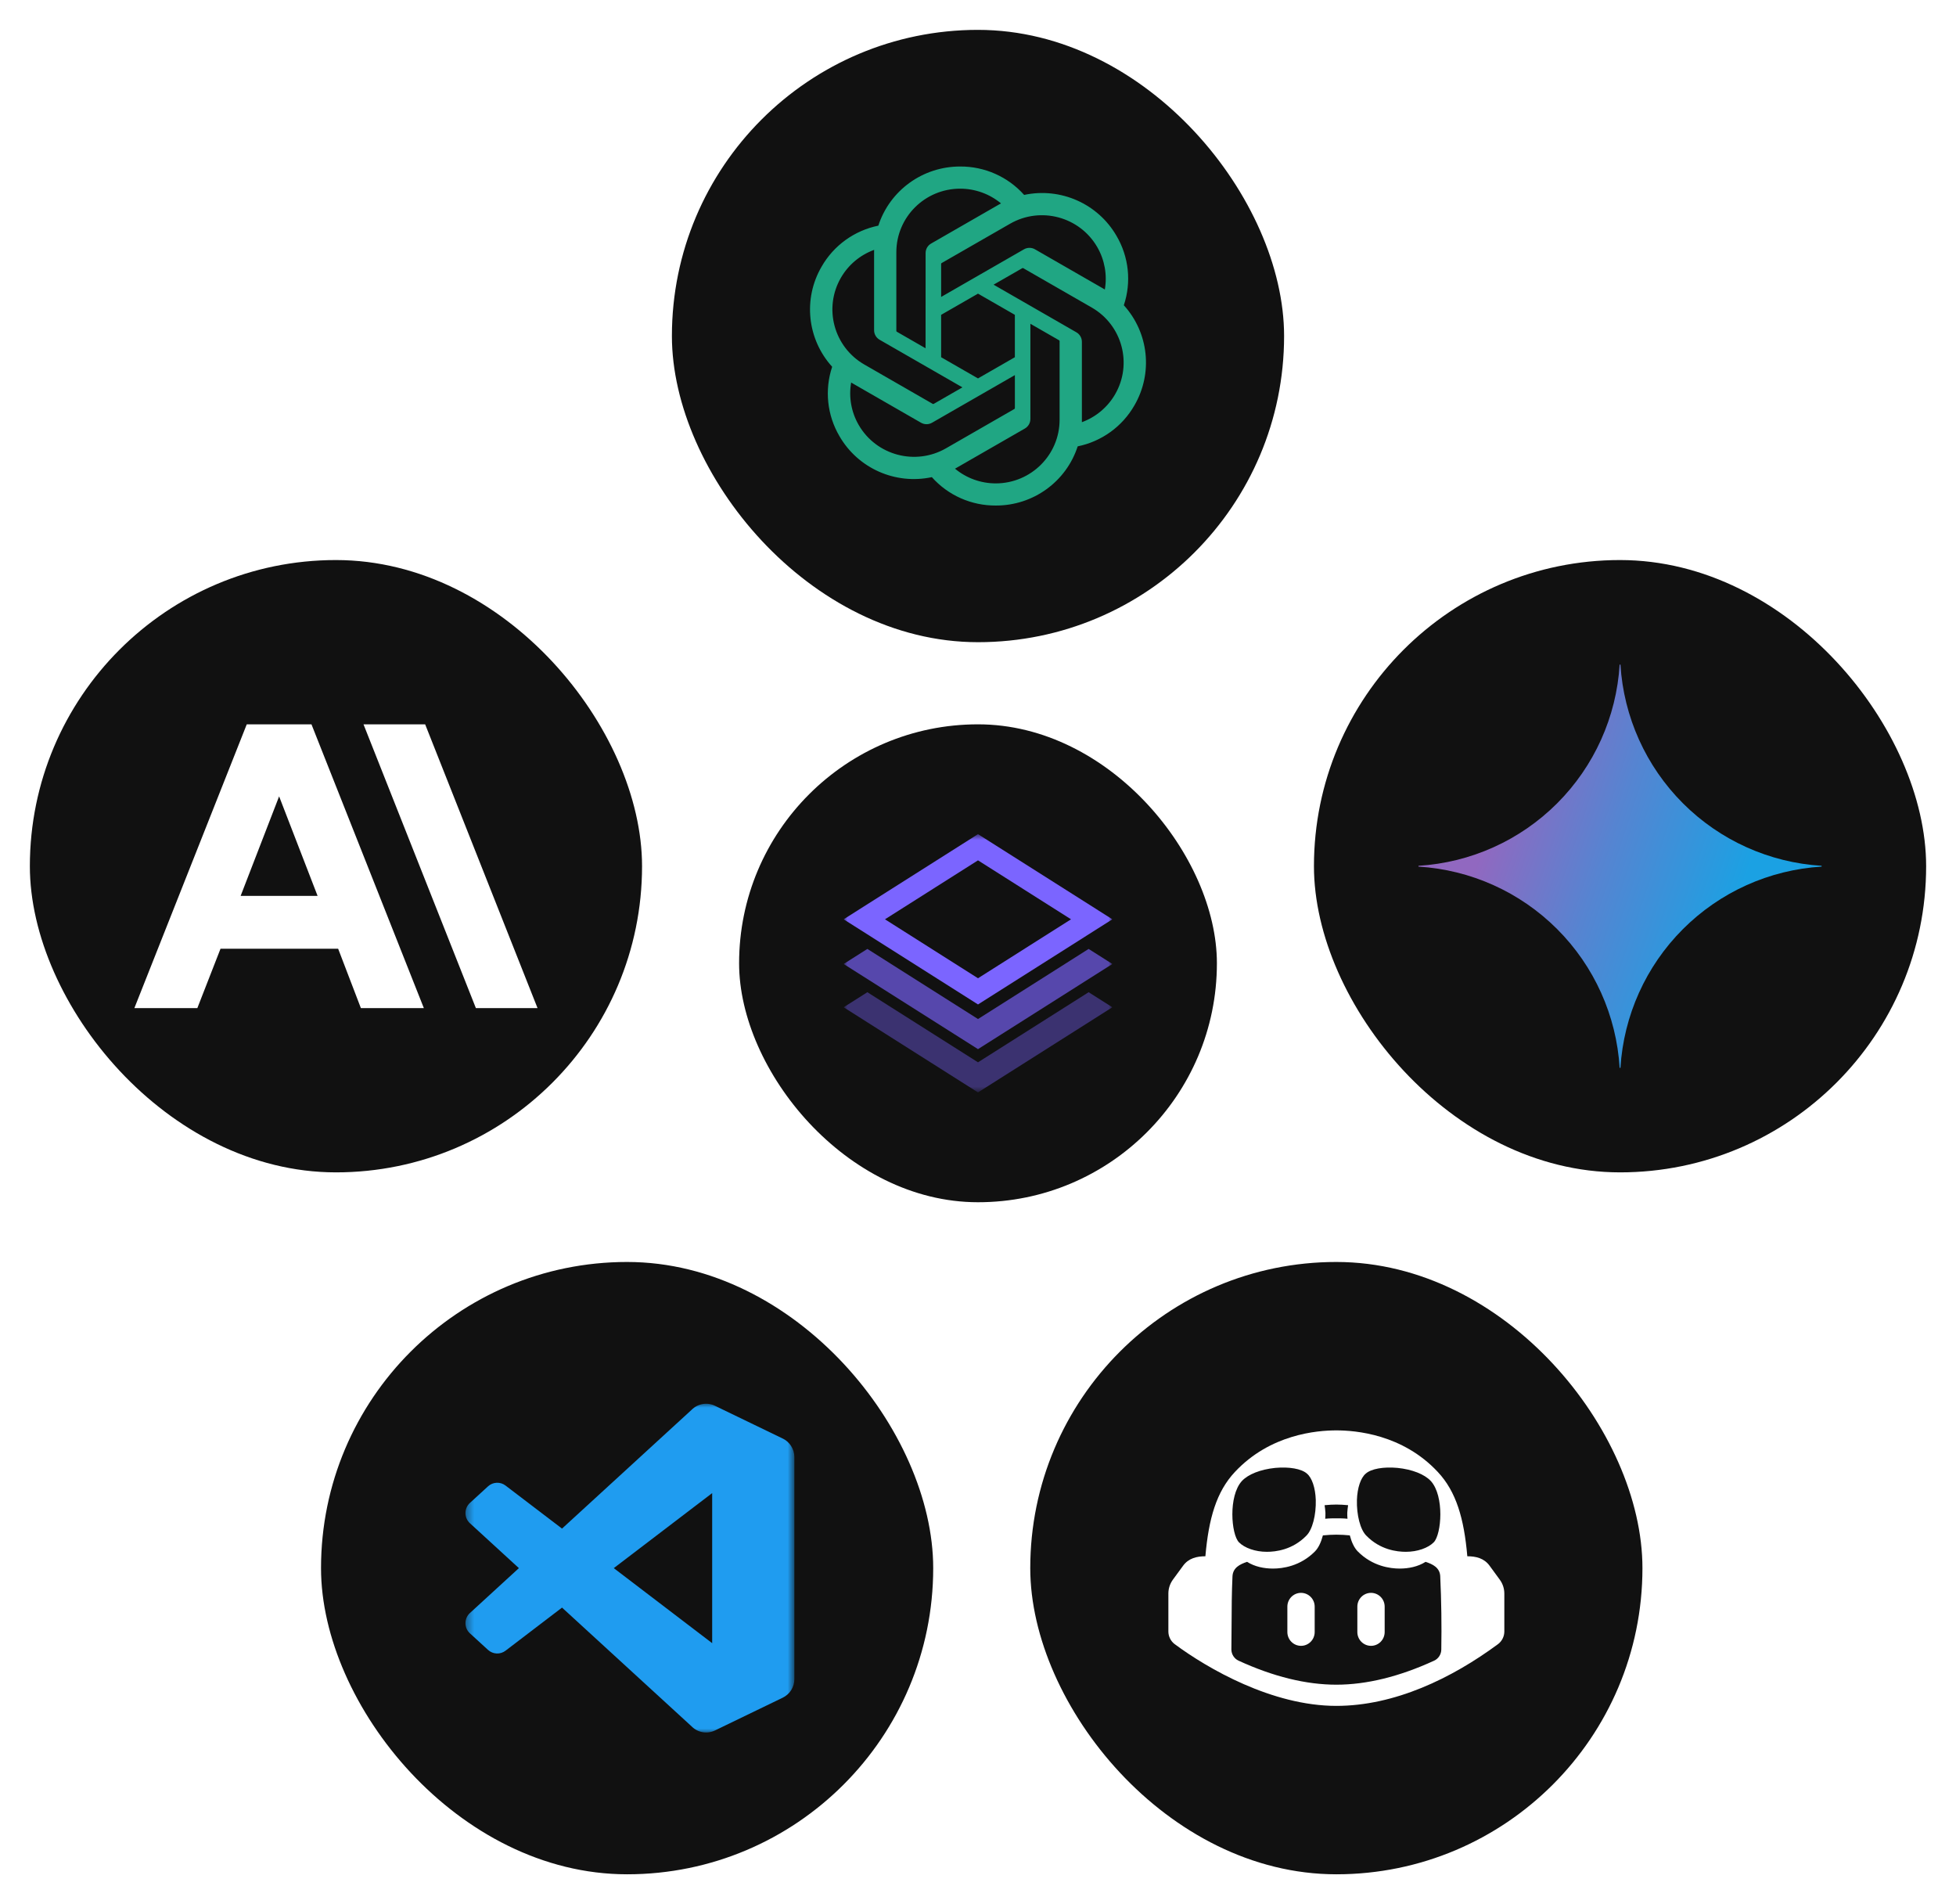 <svg width="262" height="255" viewBox="0 0 262 255" fill="none" xmlns="http://www.w3.org/2000/svg">
<g filter="url(#filter0_d_294_923)">
<rect x="95" y="93" width="64" height="64" rx="32" fill="#111111"/>
<g clip-path="url(#clip0_294_923)">
<mask id="mask0_294_923" style="mask-type:luminance" maskUnits="userSpaceOnUse" x="109" y="107" width="36" height="36">
<path d="M145 107.706H109V142.294H145V107.706Z" fill="white"/>
</mask>
<g mask="url(#mask0_294_923)">
<path fill-rule="evenodd" clip-rule="evenodd" d="M112.182 123.078L109 125.094L127 136.498L145 125.094L141.818 123.078L127 132.466L112.182 123.078Z" fill="#7B65FF" fill-opacity="0.65"/>
<path fill-rule="evenodd" clip-rule="evenodd" d="M112.182 128.874L109 130.89L127 142.294L145 130.89L141.818 128.874L127 138.262L112.182 128.874Z" fill="#7B65FF" fill-opacity="0.4"/>
<path fill-rule="evenodd" clip-rule="evenodd" d="M139.461 119.11L127 111.216L114.539 119.11L127 127.005L139.461 119.11ZM127 107.706L109 119.11L127 130.514L145 119.11L127 107.706Z" fill="#7B65FF"/>
</g>
</g>
</g>
<g filter="url(#filter1_d_294_923)">
<rect y="71" width="82" height="82" rx="41" fill="#111111"/>
<g clip-path="url(#clip1_294_923)">
<path d="M52.948 93H44.69L59.742 131H68L52.948 93ZM29.052 93L14 131H22.434L25.538 123.049H41.293L44.338 131H52.772L37.72 93H29.052ZM28.232 115.975L33.386 102.646L38.54 115.975H28.232Z" fill="white"/>
</g>
</g>
<g filter="url(#filter2_d_294_923)">
<rect x="134" y="165" width="82" height="82" rx="41" fill="#111111"/>
<path d="M168.438 211.157C168.438 210.137 169.257 209.311 170.267 209.311C171.278 209.311 172.097 210.137 172.097 211.157V214.56C172.097 215.579 171.278 216.406 170.267 216.406C169.257 216.406 168.438 215.579 168.438 214.56V211.157Z" fill="white"/>
<path d="M179.642 209.311C178.632 209.311 177.812 210.137 177.812 211.157V214.56C177.812 215.579 178.632 216.406 179.642 216.406C180.652 216.406 181.472 215.579 181.472 214.56V211.157C181.472 210.137 180.652 209.311 179.642 209.311Z" fill="white"/>
<path fill-rule="evenodd" clip-rule="evenodd" d="M197.5 209.405V214.494C197.499 215.151 197.176 215.791 196.651 216.18C190.448 220.761 182.796 224.447 175 224.447C166.375 224.447 157.74 219.432 153.349 216.18C152.824 215.791 152.501 215.151 152.5 214.494V209.405C152.5 208.736 152.711 208.089 153.102 207.549L154.472 205.679C155.205 204.676 156.296 204.411 157.458 204.411C157.897 199.359 158.935 195.755 161.416 193.115C166.141 188.064 172.413 187.553 175 187.553C177.587 187.553 183.859 188.064 188.584 193.115C191.062 195.755 192.103 199.359 192.542 204.411C193.706 204.411 194.792 204.671 195.526 205.679L196.895 207.552C197.289 208.091 197.5 208.736 197.5 209.405ZM188.916 207.092C188.856 205.933 187.924 205.479 186.953 205.157C185.93 205.805 184.681 206.059 183.485 206.059C182.214 206.059 179.843 205.753 177.872 203.766C177.374 203.267 177.034 202.483 176.803 201.615C176.205 201.554 175.604 201.522 175.003 201.519C174.469 201.519 173.853 201.55 173.197 201.615C172.967 202.483 172.626 203.267 172.129 203.766C170.16 205.753 167.786 206.059 166.515 206.059C165.319 206.059 164.067 205.807 163.044 205.157C162.077 205.478 161.148 205.94 161.087 207.092C160.984 209.271 160.975 211.447 160.966 213.624C160.961 214.717 160.957 215.81 160.94 216.903C160.945 217.538 161.324 218.128 161.897 218.391C166.551 220.53 170.953 221.609 175.003 221.609C179.047 221.609 183.449 220.53 188.101 218.391C188.673 218.128 189.053 217.538 189.057 216.903C189.113 213.636 189.068 210.356 188.914 207.092H188.916ZM161.95 202.537C162.709 203.304 164.144 203.814 165.691 203.814C166.872 203.814 169.122 203.559 170.978 201.658C171.794 200.863 172.3 198.876 172.244 196.861C172.187 195.244 171.738 193.91 171.062 193.342C170.331 192.69 168.672 192.406 166.816 192.576C164.847 192.775 163.188 193.427 162.344 194.336C160.516 196.351 160.909 201.459 161.95 202.537ZM173.425 197.571C173.481 197.883 173.509 198.224 173.538 198.593C173.538 198.848 173.537 199.103 173.509 199.387C174.072 199.33 174.55 199.33 175 199.33C175.45 199.33 175.928 199.33 176.491 199.387C176.463 199.103 176.462 198.848 176.462 198.593C176.491 198.224 176.519 197.883 176.575 197.571C175.984 197.514 175.45 197.486 175 197.486C174.55 197.486 174.016 197.514 173.425 197.571ZM177.756 196.861C177.7 198.876 178.206 200.863 179.022 201.658C180.878 203.559 183.128 203.814 184.309 203.814C185.856 203.814 187.291 203.304 188.05 202.537C189.091 201.459 189.484 196.351 187.656 194.336C186.812 193.427 185.153 192.775 183.184 192.576C181.328 192.406 179.669 192.69 178.938 193.342C178.262 193.91 177.813 195.244 177.756 196.861Z" fill="white"/>
</g>
<g filter="url(#filter3_d_294_923)">
<rect x="39" y="165" width="82" height="82" rx="41" fill="#111111"/>
<mask id="mask1_294_923" style="mask-type:luminance" maskUnits="userSpaceOnUse" x="58" y="183" width="45" height="46">
<path d="M102.4 183.876H58.346V228.127H102.4V183.876Z" fill="white"/>
</mask>
<g mask="url(#mask1_294_923)">
<path d="M100.837 188.643L91.775 184.263C90.72 183.752 89.466 183.967 88.641 184.796L71.282 200.705L63.718 194.943C63.015 194.402 62.026 194.447 61.373 195.044L58.95 197.262C58.147 197.989 58.147 199.258 58.943 199.985L65.504 205.999L58.943 212.013C58.147 212.74 58.147 214.008 58.95 214.736L61.373 216.954C62.032 217.551 63.015 217.595 63.718 217.055L71.282 211.285L88.649 227.202C89.467 228.03 90.721 228.246 91.776 227.734L100.847 223.348C101.801 222.887 102.403 221.922 102.403 220.856V191.132C102.403 190.073 101.793 189.101 100.84 188.64L100.837 188.643ZM91.393 216.048L78.214 206L91.393 195.953V216.048Z" fill="#1F9CF0"/>
</g>
</g>
<g filter="url(#filter4_d_294_923)">
<rect x="86" width="82" height="82" rx="41" fill="#111111"/>
<path d="M146.533 36.882C147.567 33.79 147.211 30.403 145.556 27.591C143.068 23.278 138.066 21.059 133.18 22.103C131.007 19.665 127.884 18.279 124.611 18.299C119.617 18.288 115.186 21.489 113.65 26.219C110.442 26.873 107.672 28.872 106.052 31.706C103.545 36.007 104.117 41.43 107.466 45.119C106.431 48.211 106.787 51.598 108.442 54.41C110.93 58.723 115.933 60.942 120.818 59.898C122.99 62.336 126.114 63.722 129.388 63.7C134.384 63.713 138.817 60.51 140.353 55.775C143.561 55.121 146.33 53.121 147.951 50.288C150.455 45.986 149.882 40.568 146.534 36.879L146.533 36.882ZM129.391 60.734C127.391 60.736 125.454 60.04 123.92 58.764C123.989 58.727 124.11 58.661 124.189 58.612L133.27 53.391C133.734 53.129 134.02 52.636 134.017 52.104V39.359L137.855 41.565C137.896 41.585 137.923 41.625 137.929 41.67V52.225C137.923 56.918 134.105 60.724 129.391 60.734ZM111.029 52.926C110.027 51.203 109.666 49.184 110.01 47.225C110.077 47.265 110.195 47.337 110.279 47.385L119.36 52.606C119.821 52.875 120.391 52.875 120.852 52.606L131.939 46.233V50.646C131.942 50.691 131.92 50.735 131.885 50.763L122.705 56.04C118.616 58.384 113.393 56.991 111.029 52.926ZM108.639 33.191C109.636 31.466 111.211 30.146 113.087 29.461C113.087 29.539 113.082 29.677 113.082 29.773V40.217C113.08 40.748 113.365 41.24 113.828 41.503L124.914 47.875L121.076 50.081C121.038 50.106 120.989 50.111 120.947 50.092L111.766 44.812C107.685 42.459 106.287 37.26 108.639 33.191ZM140.172 40.497L129.086 34.123L132.924 31.919C132.962 31.893 133.011 31.889 133.053 31.907L142.234 37.184C146.322 39.535 147.723 44.74 145.361 48.81C144.362 50.532 142.789 51.852 140.915 52.538V41.782C140.919 41.252 140.634 40.761 140.172 40.497ZM143.992 34.773C143.924 34.732 143.806 34.661 143.722 34.613L134.641 29.392C134.181 29.123 133.61 29.123 133.149 29.392L122.062 35.765V31.352C122.06 31.307 122.081 31.263 122.117 31.235L131.296 25.962C135.385 23.614 140.612 25.012 142.97 29.084C143.966 30.803 144.326 32.817 143.989 34.773H143.992ZM119.976 42.638L116.137 40.431C116.095 40.411 116.068 40.372 116.062 40.326V29.772C116.065 25.073 119.895 21.264 124.615 21.267C126.612 21.267 128.544 21.965 130.079 23.237C130.009 23.273 129.889 23.34 129.81 23.388L120.728 28.61C120.264 28.872 119.979 29.363 119.982 29.895L119.976 42.635V42.638ZM122.061 38.163L126.999 35.324L131.937 38.161V43.838L126.999 46.676L122.061 43.838V38.163Z" fill="#20A683"/>
</g>
<g filter="url(#filter5_d_294_923)">
<rect x="172" y="71" width="82" height="82" rx="41" fill="#111111"/>
<g clip-path="url(#clip2_294_923)">
<path d="M240 112.054C232.994 112.484 226.387 115.461 221.424 120.424C216.461 125.387 213.484 131.994 213.054 139H212.946C212.517 131.994 209.54 125.387 204.577 120.423C199.613 115.46 193.006 112.483 186 112.054V111.946C193.006 111.517 199.613 108.54 204.577 103.577C209.54 98.613 212.517 92.006 212.946 85H213.054C213.484 92.006 216.461 98.613 221.424 103.576C226.387 108.539 232.994 111.516 240 111.946V112.054Z" fill="url(#paint0_radial_294_923)"/>
</g>
</g>
<defs>
<filter id="filter0_d_294_923" x="95" y="93" width="72" height="72" filterUnits="userSpaceOnUse" color-interpolation-filters="sRGB">
<feFlood flood-opacity="0" result="BackgroundImageFix"/>
<feColorMatrix in="SourceAlpha" type="matrix" values="0 0 0 0 0 0 0 0 0 0 0 0 0 0 0 0 0 0 127 0" result="hardAlpha"/>
<feOffset dx="4" dy="4"/>
<feGaussianBlur stdDeviation="2"/>
<feComposite in2="hardAlpha" operator="out"/>
<feColorMatrix type="matrix" values="0 0 0 0 0 0 0 0 0 0 0 0 0 0 0 0 0 0 0.1 0"/>
<feBlend mode="normal" in2="BackgroundImageFix" result="effect1_dropShadow_294_923"/>
<feBlend mode="normal" in="SourceGraphic" in2="effect1_dropShadow_294_923" result="shape"/>
</filter>
<filter id="filter1_d_294_923" x="0" y="71" width="90" height="90" filterUnits="userSpaceOnUse" color-interpolation-filters="sRGB">
<feFlood flood-opacity="0" result="BackgroundImageFix"/>
<feColorMatrix in="SourceAlpha" type="matrix" values="0 0 0 0 0 0 0 0 0 0 0 0 0 0 0 0 0 0 127 0" result="hardAlpha"/>
<feOffset dx="4" dy="4"/>
<feGaussianBlur stdDeviation="2"/>
<feComposite in2="hardAlpha" operator="out"/>
<feColorMatrix type="matrix" values="0 0 0 0 0 0 0 0 0 0 0 0 0 0 0 0 0 0 0.16 0"/>
<feBlend mode="normal" in2="BackgroundImageFix" result="effect1_dropShadow_294_923"/>
<feBlend mode="normal" in="SourceGraphic" in2="effect1_dropShadow_294_923" result="shape"/>
</filter>
<filter id="filter2_d_294_923" x="134" y="165" width="90" height="90" filterUnits="userSpaceOnUse" color-interpolation-filters="sRGB">
<feFlood flood-opacity="0" result="BackgroundImageFix"/>
<feColorMatrix in="SourceAlpha" type="matrix" values="0 0 0 0 0 0 0 0 0 0 0 0 0 0 0 0 0 0 127 0" result="hardAlpha"/>
<feOffset dx="4" dy="4"/>
<feGaussianBlur stdDeviation="2"/>
<feComposite in2="hardAlpha" operator="out"/>
<feColorMatrix type="matrix" values="0 0 0 0 0 0 0 0 0 0 0 0 0 0 0 0 0 0 0.16 0"/>
<feBlend mode="normal" in2="BackgroundImageFix" result="effect1_dropShadow_294_923"/>
<feBlend mode="normal" in="SourceGraphic" in2="effect1_dropShadow_294_923" result="shape"/>
</filter>
<filter id="filter3_d_294_923" x="39" y="165" width="90" height="90" filterUnits="userSpaceOnUse" color-interpolation-filters="sRGB">
<feFlood flood-opacity="0" result="BackgroundImageFix"/>
<feColorMatrix in="SourceAlpha" type="matrix" values="0 0 0 0 0 0 0 0 0 0 0 0 0 0 0 0 0 0 127 0" result="hardAlpha"/>
<feOffset dx="4" dy="4"/>
<feGaussianBlur stdDeviation="2"/>
<feComposite in2="hardAlpha" operator="out"/>
<feColorMatrix type="matrix" values="0 0 0 0 0 0 0 0 0 0 0 0 0 0 0 0 0 0 0.16 0"/>
<feBlend mode="normal" in2="BackgroundImageFix" result="effect1_dropShadow_294_923"/>
<feBlend mode="normal" in="SourceGraphic" in2="effect1_dropShadow_294_923" result="shape"/>
</filter>
<filter id="filter4_d_294_923" x="86" y="0" width="90" height="90" filterUnits="userSpaceOnUse" color-interpolation-filters="sRGB">
<feFlood flood-opacity="0" result="BackgroundImageFix"/>
<feColorMatrix in="SourceAlpha" type="matrix" values="0 0 0 0 0 0 0 0 0 0 0 0 0 0 0 0 0 0 127 0" result="hardAlpha"/>
<feOffset dx="4" dy="4"/>
<feGaussianBlur stdDeviation="2"/>
<feComposite in2="hardAlpha" operator="out"/>
<feColorMatrix type="matrix" values="0 0 0 0 0 0 0 0 0 0 0 0 0 0 0 0 0 0 0.16 0"/>
<feBlend mode="normal" in2="BackgroundImageFix" result="effect1_dropShadow_294_923"/>
<feBlend mode="normal" in="SourceGraphic" in2="effect1_dropShadow_294_923" result="shape"/>
</filter>
<filter id="filter5_d_294_923" x="172" y="71" width="90" height="90" filterUnits="userSpaceOnUse" color-interpolation-filters="sRGB">
<feFlood flood-opacity="0" result="BackgroundImageFix"/>
<feColorMatrix in="SourceAlpha" type="matrix" values="0 0 0 0 0 0 0 0 0 0 0 0 0 0 0 0 0 0 127 0" result="hardAlpha"/>
<feOffset dx="4" dy="4"/>
<feGaussianBlur stdDeviation="2"/>
<feComposite in2="hardAlpha" operator="out"/>
<feColorMatrix type="matrix" values="0 0 0 0 0 0 0 0 0 0 0 0 0 0 0 0 0 0 0.16 0"/>
<feBlend mode="normal" in2="BackgroundImageFix" result="effect1_dropShadow_294_923"/>
<feBlend mode="normal" in="SourceGraphic" in2="effect1_dropShadow_294_923" result="shape"/>
</filter>
<radialGradient id="paint0_radial_294_923" cx="0" cy="0" r="1" gradientUnits="userSpaceOnUse" gradientTransform="translate(191.36 106.948) rotate(18.683) scale(57.476 460.421)">
<stop offset="0.067" stop-color="#9168C0"/>
<stop offset="0.343" stop-color="#5684D1"/>
<stop offset="0.672" stop-color="#1BA1E3"/>
</radialGradient>
<clipPath id="clip0_294_923">
<rect width="36" height="36" fill="white" transform="translate(109 107)"/>
</clipPath>
<clipPath id="clip1_294_923">
<rect width="54" height="38" fill="white" transform="translate(14 93)"/>
</clipPath>
<clipPath id="clip2_294_923">
<rect width="54" height="54" fill="white" transform="translate(186 85)"/>
</clipPath>
</defs>
</svg>
